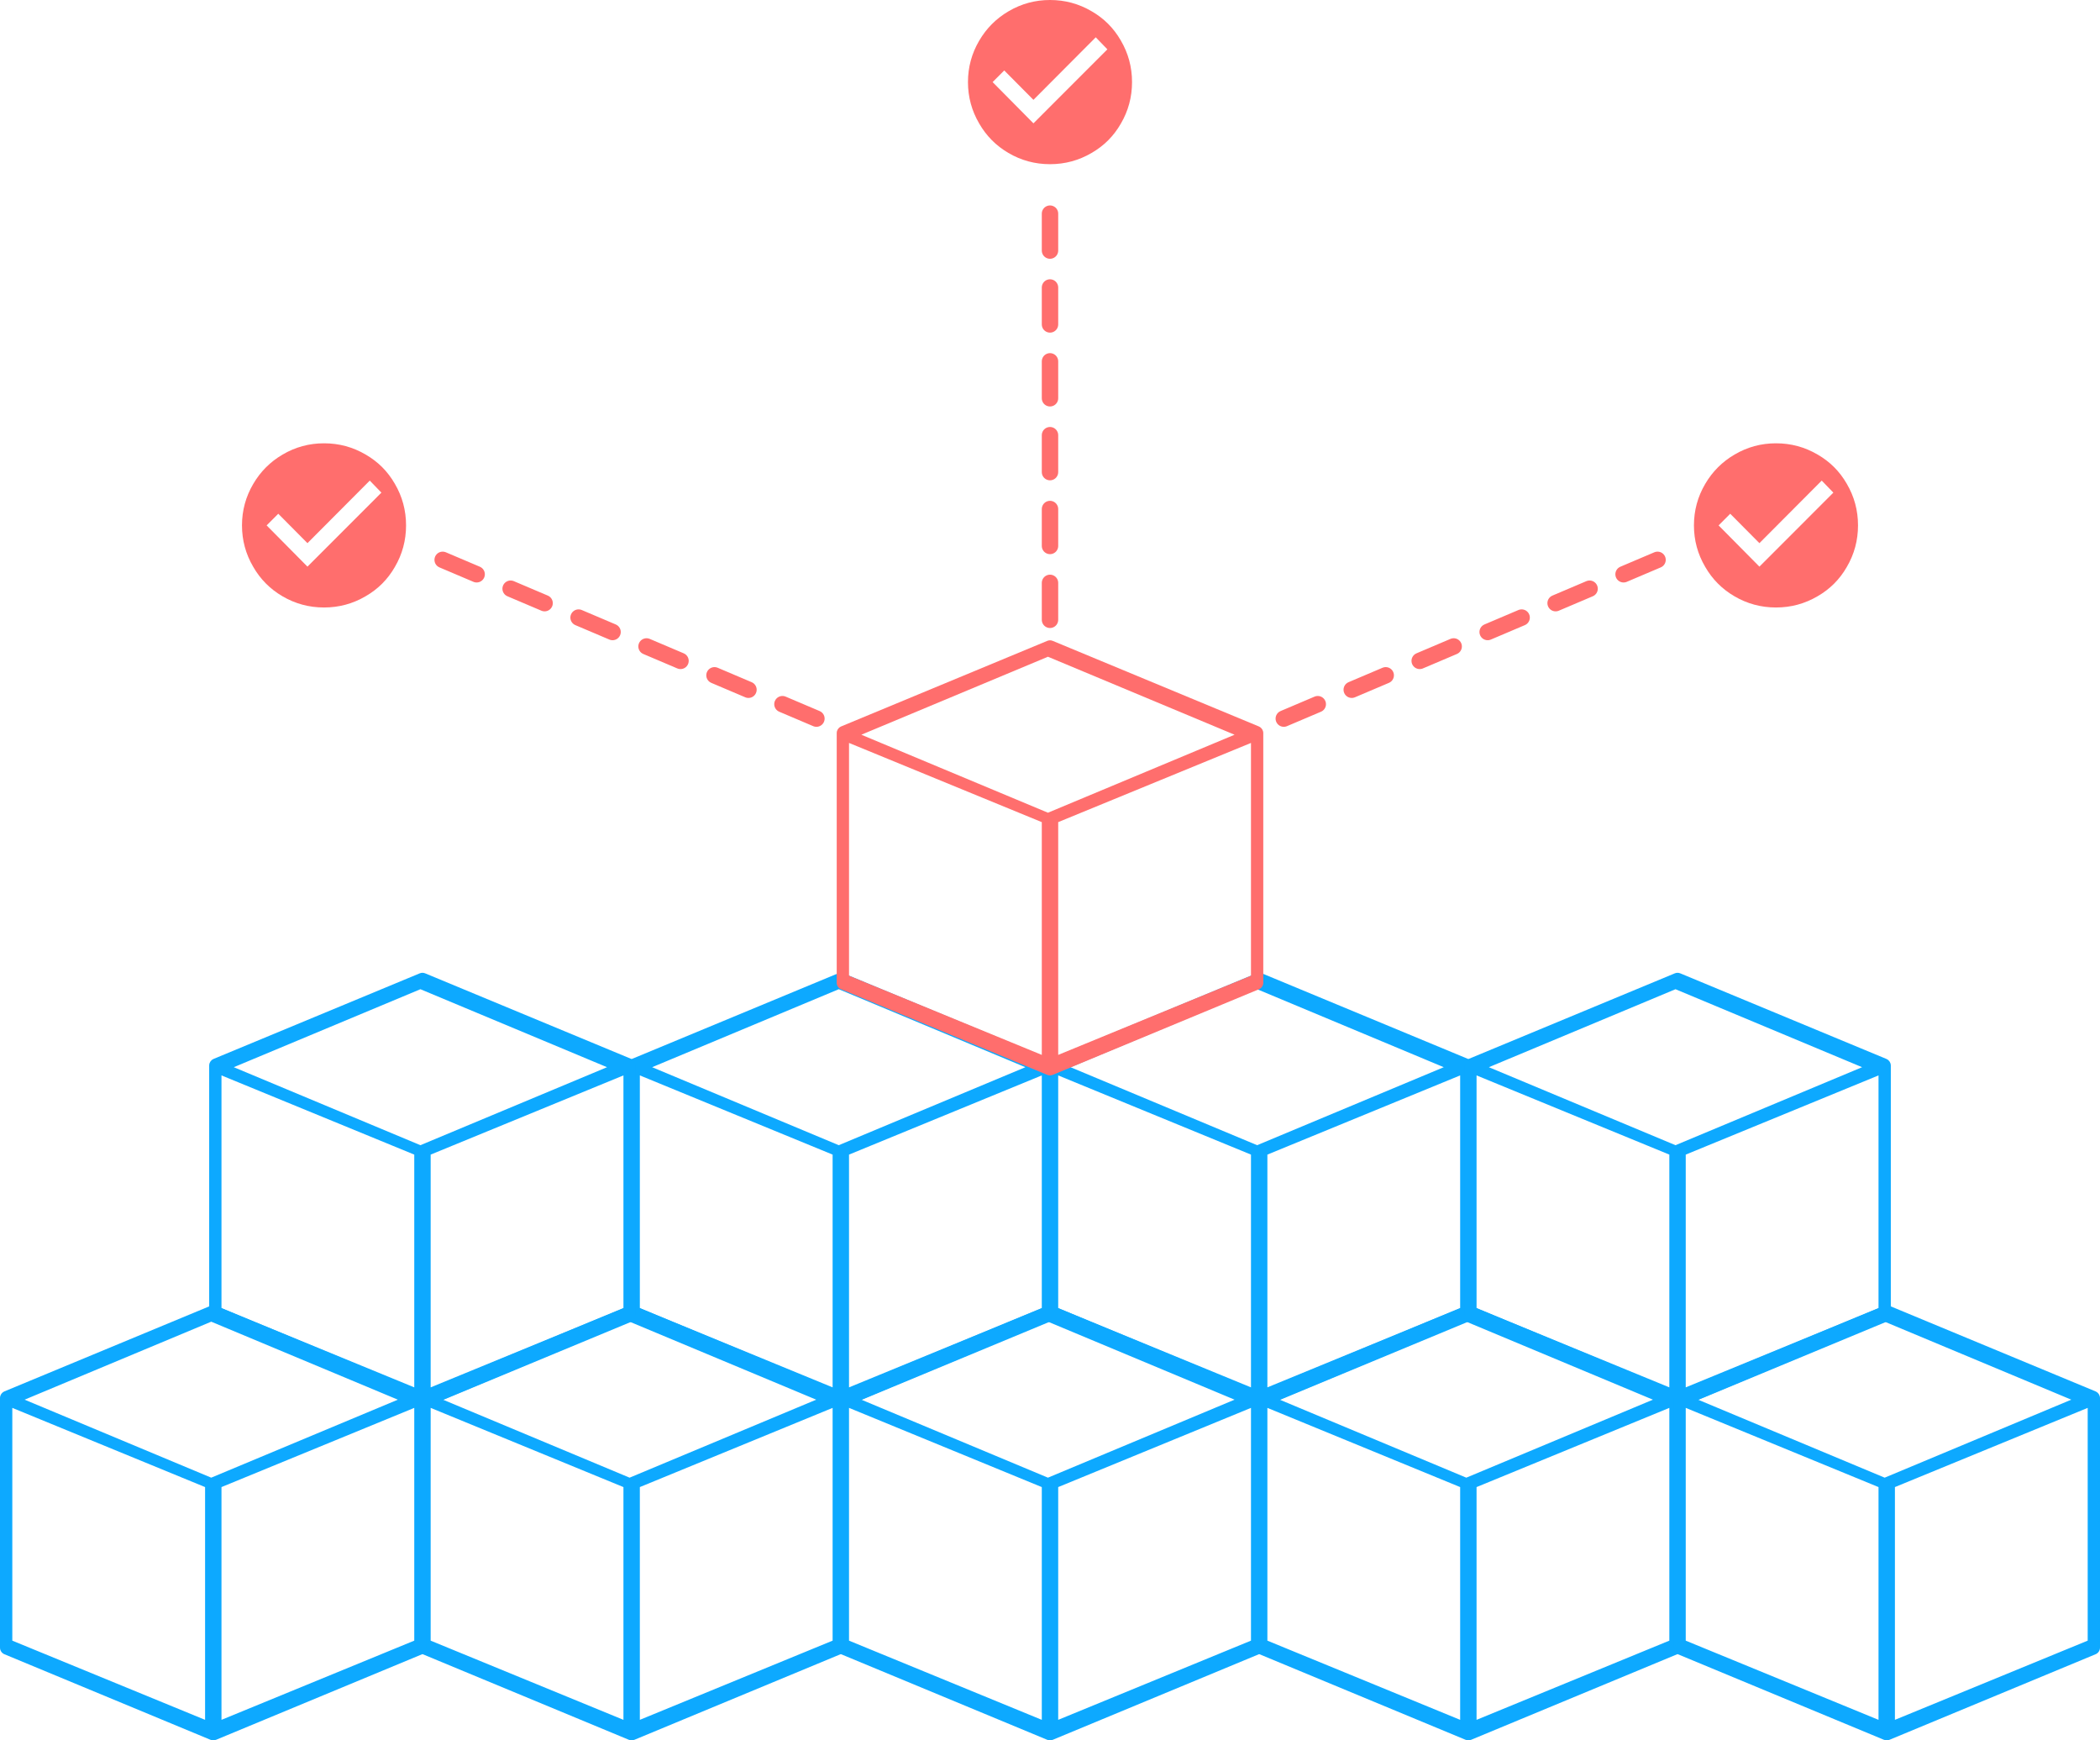 <svg xmlns="http://www.w3.org/2000/svg" xmlns:xlink="http://www.w3.org/1999/xlink" width="420" height="348" version="1.1" viewBox="0 0 420 348"><title>Group 14</title><desc>Created with Sketch.</desc><g id="Desktop-HD-Copy" fill="none" fill-rule="evenodd" stroke="none" stroke-width="1" transform="translate(-227, -3851)"><g id="Group-17" transform="translate(2, 3565)"><g id="Group-14" transform="translate(225, 286)"><path id="cube" fill="#0da9ff" d="M250.195,328.061 L211.641,343.896 L211.641,297.354 L250.195,281.519 L250.195,328.061 Z M169.805,281.519 L208.359,297.355 L208.359,343.896 L169.805,328.062 L169.805,281.519 Z M209.59,264.283 L246.914,279.877 L209.59,295.472 L172.266,279.877 L209.59,264.283 Z M252.598,279.155 C252.587,279.114 252.568,279.077 252.552,279.038 C252.521,278.957 252.487,278.878 252.442,278.804 C252.416,278.763 252.389,278.726 252.359,278.687 C252.311,278.622 252.257,278.562 252.196,278.506 C252.16,278.472 252.124,278.441 252.085,278.411 C252.062,278.393 252.045,278.372 252.022,278.356 C251.969,278.321 251.911,278.301 251.856,278.272 C251.827,278.258 251.806,278.237 251.776,278.224 L210.542,261.109 C210.192,260.964 209.802,260.964 209.453,261.109 L168.218,278.224 C168.188,278.237 168.166,278.258 168.137,278.272 C168.082,278.299 168.025,278.321 167.974,278.355 C167.951,278.371 167.934,278.392 167.911,278.409 C167.871,278.439 167.837,278.472 167.802,278.505 C167.742,278.56 167.688,278.62 167.638,278.686 C167.608,278.724 167.581,278.761 167.556,278.803 C167.51,278.877 167.476,278.955 167.445,279.037 C167.429,279.077 167.411,279.112 167.399,279.154 C167.367,279.279 167.344,279.409 167.344,279.542 L167.344,329.459 C167.344,330.037 167.691,330.557 168.221,330.777 L209.455,347.892 C209.474,347.899 209.494,347.896 209.512,347.903 C209.67,347.961 209.832,348 210,348 C210.168,348 210.33,347.961 210.488,347.903 C210.506,347.896 210.526,347.899 210.545,347.892 L251.779,330.777 C252.309,330.557 252.656,330.037 252.656,329.459 L252.656,279.542 C252.656,279.409 252.633,279.279 252.598,279.155 Z"/><path id="cube-copy-6" fill="#0da9ff" d="M333.867,328.061 L295.312,343.896 L295.312,297.354 L333.867,281.519 L333.867,328.061 Z M253.477,281.519 L292.031,297.355 L292.031,343.896 L253.477,328.062 L253.477,281.519 Z M293.262,264.283 L330.586,279.877 L293.262,295.472 L255.938,279.877 L293.262,264.283 Z M336.27,279.155 C336.258,279.114 336.24,279.077 336.224,279.038 C336.193,278.957 336.159,278.878 336.113,278.804 C336.088,278.763 336.061,278.726 336.031,278.687 C335.983,278.622 335.929,278.562 335.867,278.506 C335.832,278.472 335.796,278.441 335.757,278.411 C335.734,278.393 335.717,278.372 335.694,278.356 C335.641,278.321 335.583,278.301 335.528,278.272 C335.499,278.258 335.478,278.237 335.448,278.224 L294.214,261.109 C293.864,260.964 293.474,260.964 293.124,261.109 L251.89,278.224 C251.86,278.237 251.837,278.258 251.809,278.272 C251.754,278.299 251.697,278.321 251.646,278.355 C251.623,278.371 251.606,278.392 251.583,278.409 C251.543,278.439 251.509,278.472 251.473,278.505 C251.414,278.56 251.36,278.62 251.31,278.686 C251.28,278.724 251.253,278.761 251.227,278.803 C251.182,278.877 251.148,278.955 251.117,279.037 C251.101,279.077 251.082,279.112 251.071,279.154 C251.038,279.279 251.016,279.409 251.016,279.542 L251.016,329.459 C251.016,330.037 251.363,330.557 251.893,330.777 L293.127,347.892 C293.146,347.899 293.166,347.896 293.184,347.903 C293.342,347.961 293.504,348 293.672,348 C293.84,348 294.002,347.961 294.16,347.903 C294.178,347.896 294.198,347.899 294.216,347.892 L335.451,330.777 C335.981,330.557 336.328,330.037 336.328,329.459 L336.328,279.542 C336.328,279.409 336.305,279.279 336.27,279.155 Z"/><path id="cube-copy-3" fill="#0da9ff" d="M166.523,328.061 L127.969,343.896 L127.969,297.354 L166.523,281.519 L166.523,328.061 Z M86.133,281.519 L124.688,297.355 L124.688,343.896 L86.133,328.062 L86.133,281.519 Z M125.918,264.283 L163.242,279.877 L125.918,295.472 L88.594,279.877 L125.918,264.283 Z M168.926,279.155 C168.915,279.114 168.896,279.077 168.881,279.038 C168.849,278.957 168.815,278.878 168.77,278.804 C168.744,278.763 168.717,278.726 168.687,278.687 C168.639,278.622 168.585,278.562 168.524,278.506 C168.488,278.472 168.453,278.441 168.413,278.411 C168.39,278.393 168.373,278.372 168.35,278.356 C168.298,278.321 168.239,278.301 168.184,278.272 C168.155,278.258 168.134,278.237 168.104,278.224 L126.87,261.109 C126.52,260.964 126.13,260.964 125.781,261.109 L84.546,278.224 C84.516,278.237 84.494,278.258 84.465,278.272 C84.41,278.299 84.353,278.321 84.302,278.355 C84.279,278.371 84.262,278.392 84.239,278.409 C84.199,278.439 84.165,278.472 84.13,278.505 C84.07,278.56 84.016,278.62 83.966,278.686 C83.936,278.724 83.909,278.761 83.884,278.803 C83.838,278.877 83.804,278.955 83.773,279.037 C83.757,279.077 83.739,279.112 83.727,279.154 C83.695,279.279 83.672,279.409 83.672,279.542 L83.672,329.459 C83.672,330.037 84.019,330.557 84.549,330.777 L125.784,347.892 C125.802,347.899 125.822,347.896 125.84,347.903 C125.998,347.961 126.16,348 126.328,348 C126.496,348 126.658,347.961 126.816,347.903 C126.834,347.896 126.854,347.899 126.873,347.892 L168.107,330.777 C168.637,330.557 168.984,330.037 168.984,329.459 L168.984,279.542 C168.984,279.409 168.962,279.279 168.926,279.155 Z"/><path id="cube-copy-5" fill="#0da9ff" d="M82.852,328.061 L44.297,343.896 L44.297,297.354 L82.852,281.519 L82.852,328.061 Z M2.461,281.519 L41.016,297.355 L41.016,343.896 L2.461,328.062 L2.461,281.519 Z M42.246,264.283 L79.57,279.877 L42.246,295.472 L4.922,279.877 L42.246,264.283 Z M85.254,279.155 C85.243,279.114 85.224,279.077 85.209,279.038 C85.177,278.957 85.143,278.878 85.098,278.804 C85.072,278.763 85.045,278.726 85.015,278.687 C84.967,278.622 84.913,278.562 84.852,278.506 C84.816,278.472 84.781,278.441 84.741,278.411 C84.718,278.393 84.701,278.372 84.678,278.356 C84.626,278.321 84.567,278.301 84.512,278.272 C84.484,278.258 84.462,278.237 84.432,278.224 L43.198,261.109 C42.848,260.964 42.459,260.964 42.109,261.109 L0.874,278.224 C0.845,278.237 0.822,278.258 0.793,278.272 C0.738,278.299 0.681,278.321 0.63,278.355 C0.607,278.371 0.59,278.392 0.567,278.409 C0.528,278.439 0.493,278.472 0.458,278.505 C0.398,278.56 0.344,278.62 0.294,278.686 C0.264,278.724 0.237,278.761 0.212,278.803 C0.166,278.877 0.132,278.955 0.101,279.037 C0.085,279.077 0.067,279.112 0.055,279.154 C0.023,279.279 0,279.409 0,279.542 L0,329.459 C0,330.037 0.347,330.557 0.877,330.777 L42.112,347.892 C42.13,347.899 42.15,347.896 42.169,347.903 C42.326,347.961 42.488,348 42.656,348 C42.824,348 42.986,347.961 43.144,347.903 C43.162,347.896 43.182,347.899 43.201,347.892 L84.435,330.777 C84.966,330.557 85.312,330.037 85.312,329.459 L85.312,279.542 C85.312,279.409 85.29,279.279 85.254,279.155 Z"/><path id="cube-copy" fill="#0da9ff" d="M208.359,261.58 L169.805,277.415 L169.805,230.873 L208.359,215.038 L208.359,261.58 Z M127.969,215.038 L166.523,230.873 L166.523,277.415 L127.969,261.581 L127.969,215.038 Z M167.754,197.802 L205.078,213.396 L167.754,228.991 L130.43,213.396 L167.754,197.802 Z M210.762,212.674 C210.751,212.633 210.732,212.595 210.717,212.557 C210.685,212.476 210.651,212.397 210.606,212.323 C210.58,212.282 210.553,212.245 210.523,212.206 C210.475,212.141 210.421,212.081 210.36,212.025 C210.324,211.991 210.289,211.959 210.249,211.929 C210.226,211.912 210.209,211.891 210.186,211.875 C210.134,211.84 210.075,211.82 210.02,211.791 C209.991,211.777 209.97,211.755 209.94,211.743 L168.706,194.628 C168.356,194.482 167.966,194.482 167.617,194.628 L126.382,211.743 C126.352,211.755 126.33,211.777 126.301,211.791 C126.246,211.818 126.189,211.84 126.138,211.874 C126.115,211.889 126.098,211.911 126.075,211.928 C126.035,211.958 126.001,211.991 125.966,212.024 C125.906,212.079 125.852,212.139 125.802,212.205 C125.772,212.243 125.745,212.28 125.72,212.322 C125.674,212.396 125.64,212.474 125.609,212.556 C125.593,212.595 125.575,212.631 125.563,212.672 C125.531,212.798 125.508,212.928 125.508,213.06 L125.508,262.978 C125.508,263.556 125.855,264.076 126.385,264.296 L167.619,281.41 C167.638,281.418 167.658,281.415 167.676,281.422 C167.834,281.48 167.996,281.519 168.164,281.519 C168.332,281.519 168.494,281.48 168.652,281.422 C168.67,281.415 168.69,281.418 168.709,281.41 L209.943,264.296 C210.473,264.076 210.82,263.556 210.82,262.978 L210.82,213.06 C210.82,212.928 210.798,212.798 210.762,212.674 Z"/><path id="cube-copy-4" fill="#0da9ff" d="M124.688,261.58 L86.133,277.415 L86.133,230.873 L124.688,215.038 L124.688,261.58 Z M44.297,215.038 L82.852,230.873 L82.852,277.415 L44.297,261.581 L44.297,215.038 Z M84.082,197.802 L121.406,213.396 L84.082,228.991 L46.758,213.396 L84.082,197.802 Z M127.09,212.674 C127.079,212.633 127.06,212.595 127.045,212.557 C127.013,212.476 126.979,212.397 126.934,212.323 C126.908,212.282 126.881,212.245 126.851,212.206 C126.803,212.141 126.749,212.081 126.688,212.025 C126.652,211.991 126.617,211.959 126.577,211.929 C126.554,211.912 126.537,211.891 126.514,211.875 C126.462,211.84 126.403,211.82 126.348,211.791 C126.319,211.777 126.298,211.755 126.268,211.743 L85.034,194.628 C84.684,194.482 84.295,194.482 83.945,194.628 L42.71,211.743 C42.681,211.755 42.658,211.777 42.629,211.791 C42.574,211.818 42.517,211.84 42.466,211.874 C42.443,211.889 42.426,211.911 42.403,211.928 C42.363,211.958 42.329,211.991 42.294,212.024 C42.234,212.079 42.18,212.139 42.13,212.205 C42.1,212.243 42.073,212.28 42.048,212.322 C42.002,212.396 41.968,212.474 41.937,212.556 C41.921,212.595 41.903,212.631 41.891,212.672 C41.859,212.798 41.836,212.928 41.836,213.06 L41.836,262.978 C41.836,263.556 42.183,264.076 42.713,264.296 L83.948,281.41 C83.966,281.418 83.986,281.415 84.004,281.422 C84.162,281.48 84.324,281.519 84.492,281.519 C84.66,281.519 84.822,281.48 84.98,281.422 C84.998,281.415 85.018,281.418 85.037,281.41 L126.271,264.296 C126.802,264.076 127.148,263.556 127.148,262.978 L127.148,213.06 C127.148,212.928 127.126,212.798 127.09,212.674 Z"/><path id="cube-copy-2" fill="#0da9ff" d="M292.031,261.58 L253.477,277.415 L253.477,230.873 L292.031,215.038 L292.031,261.58 Z M211.641,215.038 L250.195,230.873 L250.195,277.415 L211.641,261.581 L211.641,215.038 Z M251.426,197.802 L288.75,213.396 L251.426,228.991 L214.102,213.396 L251.426,197.802 Z M294.434,212.674 C294.423,212.633 294.404,212.595 294.388,212.557 C294.357,212.476 294.323,212.397 294.277,212.323 C294.252,212.282 294.225,212.245 294.195,212.206 C294.147,212.141 294.093,212.081 294.031,212.025 C293.996,211.991 293.96,211.959 293.921,211.929 C293.898,211.912 293.881,211.891 293.858,211.875 C293.805,211.84 293.747,211.82 293.692,211.791 C293.663,211.777 293.642,211.755 293.612,211.743 L252.378,194.628 C252.028,194.482 251.638,194.482 251.289,194.628 L210.054,211.743 C210.024,211.755 210.002,211.777 209.973,211.791 C209.918,211.818 209.861,211.84 209.81,211.874 C209.787,211.889 209.77,211.911 209.747,211.928 C209.707,211.958 209.673,211.991 209.638,212.024 C209.578,212.079 209.524,212.139 209.474,212.205 C209.444,212.243 209.417,212.28 209.392,212.322 C209.346,212.396 209.312,212.474 209.281,212.556 C209.265,212.595 209.247,212.631 209.235,212.672 C209.202,212.798 209.18,212.928 209.18,213.06 L209.18,262.978 C209.18,263.556 209.527,264.076 210.057,264.296 L251.291,281.41 C251.31,281.418 251.33,281.415 251.348,281.422 C251.506,281.48 251.668,281.519 251.836,281.519 C252.004,281.519 252.166,281.48 252.324,281.422 C252.342,281.415 252.362,281.418 252.381,281.41 L293.615,264.296 C294.145,264.076 294.492,263.556 294.492,262.978 L294.492,213.06 C294.492,212.928 294.469,212.798 294.434,212.674 Z"/><path id="cube-copy-7" fill="#0da9ff" d="M375.703,261.58 L337.148,277.415 L337.148,230.873 L375.703,215.038 L375.703,261.58 Z M295.312,215.038 L333.867,230.873 L333.867,277.415 L295.312,261.581 L295.312,215.038 Z M335.098,197.802 L372.422,213.396 L335.098,228.991 L297.773,213.396 L335.098,197.802 Z M378.106,212.674 C378.094,212.633 378.076,212.595 378.06,212.557 C378.029,212.476 377.995,212.397 377.949,212.323 C377.924,212.282 377.897,212.245 377.867,212.206 C377.819,212.141 377.765,212.081 377.703,212.025 C377.668,211.991 377.632,211.959 377.592,211.929 C377.57,211.912 377.553,211.891 377.53,211.875 C377.477,211.84 377.419,211.82 377.364,211.791 C377.335,211.777 377.314,211.755 377.284,211.743 L336.05,194.628 C335.7,194.482 335.31,194.482 334.96,194.628 L293.726,211.743 C293.696,211.755 293.673,211.777 293.645,211.791 C293.59,211.818 293.533,211.84 293.481,211.874 C293.459,211.889 293.442,211.911 293.419,211.928 C293.379,211.958 293.345,211.991 293.309,212.024 C293.25,212.079 293.196,212.139 293.146,212.205 C293.116,212.243 293.089,212.28 293.063,212.322 C293.018,212.396 292.984,212.474 292.953,212.556 C292.937,212.595 292.918,212.631 292.907,212.672 C292.874,212.798 292.852,212.928 292.852,213.06 L292.852,262.978 C292.852,263.556 293.199,264.076 293.729,264.296 L334.963,281.41 C334.982,281.418 335.002,281.415 335.02,281.422 C335.178,281.48 335.34,281.519 335.508,281.519 C335.676,281.519 335.838,281.48 335.996,281.422 C336.014,281.415 336.034,281.418 336.052,281.41 L377.287,264.296 C377.817,264.076 378.164,263.556 378.164,262.978 L378.164,213.06 C378.164,212.928 378.141,212.798 378.106,212.674 Z"/><path id="cube-copy-8" fill="#0da9ff" d="M417.539,328.061 L378.984,343.896 L378.984,297.354 L417.539,281.519 L417.539,328.061 Z M337.148,281.519 L375.703,297.355 L375.703,343.896 L337.148,328.062 L337.148,281.519 Z M376.934,264.283 L414.258,279.877 L376.934,295.472 L339.609,279.877 L376.934,264.283 Z M419.942,279.155 C419.93,279.114 419.912,279.077 419.896,279.038 C419.865,278.957 419.831,278.878 419.785,278.804 C419.76,278.763 419.733,278.726 419.703,278.687 C419.654,278.622 419.6,278.562 419.539,278.506 C419.504,278.472 419.468,278.441 419.428,278.411 C419.406,278.393 419.389,278.372 419.366,278.356 C419.313,278.321 419.255,278.301 419.199,278.272 C419.171,278.258 419.15,278.237 419.12,278.224 L377.885,261.109 C377.536,260.964 377.146,260.964 376.796,261.109 L335.562,278.224 C335.532,278.237 335.509,278.258 335.481,278.272 C335.425,278.299 335.369,278.321 335.317,278.355 C335.295,278.371 335.278,278.392 335.255,278.409 C335.215,278.439 335.181,278.472 335.145,278.505 C335.086,278.56 335.032,278.62 334.982,278.686 C334.952,278.724 334.925,278.761 334.899,278.803 C334.854,278.877 334.82,278.955 334.788,279.037 C334.773,279.077 334.754,279.112 334.743,279.154 C334.71,279.279 334.688,279.409 334.688,279.542 L334.688,329.459 C334.688,330.037 335.034,330.557 335.565,330.777 L376.799,347.892 C376.818,347.899 376.838,347.896 376.856,347.903 C377.014,347.961 377.176,348 377.344,348 C377.512,348 377.674,347.961 377.831,347.903 C377.85,347.896 377.87,347.899 377.888,347.892 L419.123,330.777 C419.653,330.557 420,330.037 420,329.459 L420,279.542 C420,279.409 419.977,279.279 419.942,279.155 Z"/><path id="cube-copy-9" fill="#FF6E6D" d="M250.195,195.099 L211.641,210.934 L211.641,164.392 L250.195,148.557 L250.195,195.099 Z M169.805,148.557 L208.359,164.392 L208.359,210.934 L169.805,195.1 L169.805,148.557 Z M209.59,131.321 L246.914,146.915 L209.59,162.509 L172.266,146.915 L209.59,131.321 Z M252.598,146.193 C252.587,146.151 252.568,146.114 252.552,146.076 C252.521,145.995 252.487,145.916 252.442,145.842 C252.416,145.801 252.389,145.763 252.359,145.725 C252.311,145.659 252.257,145.599 252.196,145.544 C252.16,145.51 252.124,145.478 252.085,145.448 C252.062,145.431 252.045,145.41 252.022,145.394 C251.969,145.358 251.911,145.338 251.856,145.31 C251.827,145.296 251.806,145.274 251.776,145.261 L210.542,128.147 C210.192,128.001 209.802,128.001 209.453,128.147 L168.218,145.261 C168.188,145.274 168.166,145.296 168.137,145.31 C168.082,145.337 168.025,145.358 167.974,145.393 C167.951,145.408 167.934,145.43 167.911,145.447 C167.871,145.477 167.837,145.51 167.802,145.542 C167.742,145.598 167.688,145.658 167.638,145.724 C167.608,145.762 167.581,145.799 167.556,145.84 C167.51,145.915 167.476,145.993 167.445,146.074 C167.429,146.114 167.411,146.15 167.399,146.191 C167.367,146.317 167.344,146.447 167.344,146.579 L167.344,196.497 C167.344,197.075 167.691,197.595 168.221,197.815 L209.455,214.929 C209.474,214.936 209.494,214.934 209.512,214.941 C209.67,214.999 209.832,215.038 210,215.038 C210.168,215.038 210.33,214.999 210.488,214.941 C210.506,214.934 210.526,214.936 210.545,214.929 L251.779,197.815 C252.309,197.595 252.656,197.075 252.656,196.497 L252.656,146.579 C252.656,146.447 252.633,146.317 252.598,146.193 Z"/><path id="Line" stroke="#FF6E6D" stroke-dasharray="7.383" stroke-linecap="round" stroke-width="3.281" d="M210,123.934 L210,41.858"/><path id="Line-Copy" stroke="#FF6E6D" stroke-dasharray="7.383" stroke-linecap="round" stroke-width="3.281" d="M163.284,143.692 L87.773,111.623"/><path id="Line-Copy" stroke="#FF6E6D" stroke-dasharray="7.383" stroke-linecap="round" stroke-width="3.281" d="M332.268,143.692 L256.758,111.623" transform="translate(294.513, 127.657) scale(-1, 1) translate(-294.513, -127.657)"/><path id="check_circle---material" fill="#FF6E6D" d="M206.687,24.662 L221.476,9.865 L219.15,7.458 L206.687,19.966 L200.85,14.087 L198.524,16.415 L206.687,24.662 Z M210,-9.09494702e-13 C212.997,-9.09494702e-13 215.771,0.75 218.321,2.249 C220.793,3.67 222.738,5.616 224.158,8.089 C225.657,10.641 226.406,13.416 226.406,16.415 C226.406,19.414 225.657,22.189 224.158,24.741 C222.738,27.214 220.793,29.16 218.321,30.581 C215.771,32.08 212.997,32.83 210,32.83 C207.003,32.83 204.229,32.08 201.679,30.581 C199.207,29.134 197.262,27.174 195.842,24.702 C194.343,22.15 193.594,19.388 193.594,16.415 C193.594,13.442 194.343,10.68 195.842,8.129 C197.288,5.656 199.247,3.696 201.718,2.249 C204.268,0.75 207.029,-9.09494702e-13 210,-9.09494702e-13 Z"/><path id="check_circle---material-copy" fill="#FF6E6D" d="M61.492,113.304 L76.281,98.506 L73.954,96.099 L61.492,108.608 L55.655,102.729 L53.328,105.057 L61.492,113.304 Z M64.805,88.642 C67.802,88.642 70.576,89.391 73.126,90.891 C75.598,92.311 77.543,94.258 78.963,96.731 C80.462,99.282 81.211,102.058 81.211,105.057 C81.211,108.056 80.462,110.831 78.963,113.383 C77.543,115.855 75.598,117.802 73.126,119.223 C70.576,120.722 67.802,121.472 64.805,121.472 C61.807,121.472 59.034,120.722 56.483,119.223 C54.012,117.776 52.066,115.816 50.646,113.343 C49.148,110.791 48.398,108.029 48.398,105.057 C48.398,102.084 49.148,99.322 50.646,96.77 C52.092,94.297 54.051,92.338 56.523,90.891 C59.073,89.391 61.834,88.642 64.805,88.642 Z"/><path id="check_circle---material-copy-2" fill="#FF6E6D" d="M351.883,113.304 L366.672,98.506 L364.345,96.099 L351.883,108.608 L346.046,102.729 L343.719,105.057 L351.883,113.304 Z M355.195,88.642 C358.193,88.642 360.966,89.391 363.517,90.891 C365.988,92.311 367.934,94.258 369.354,96.731 C370.852,99.282 371.602,102.058 371.602,105.057 C371.602,108.056 370.852,110.831 369.354,113.383 C367.934,115.855 365.988,117.802 363.517,119.223 C360.966,120.722 358.193,121.472 355.195,121.472 C352.198,121.472 349.424,120.722 346.874,119.223 C344.402,117.776 342.457,115.816 341.037,113.343 C339.538,110.791 338.789,108.029 338.789,105.057 C338.789,102.084 339.538,99.322 341.037,96.77 C342.483,94.297 344.442,92.338 346.913,90.891 C349.464,89.391 352.224,88.642 355.195,88.642 Z"/></g></g></g></svg>